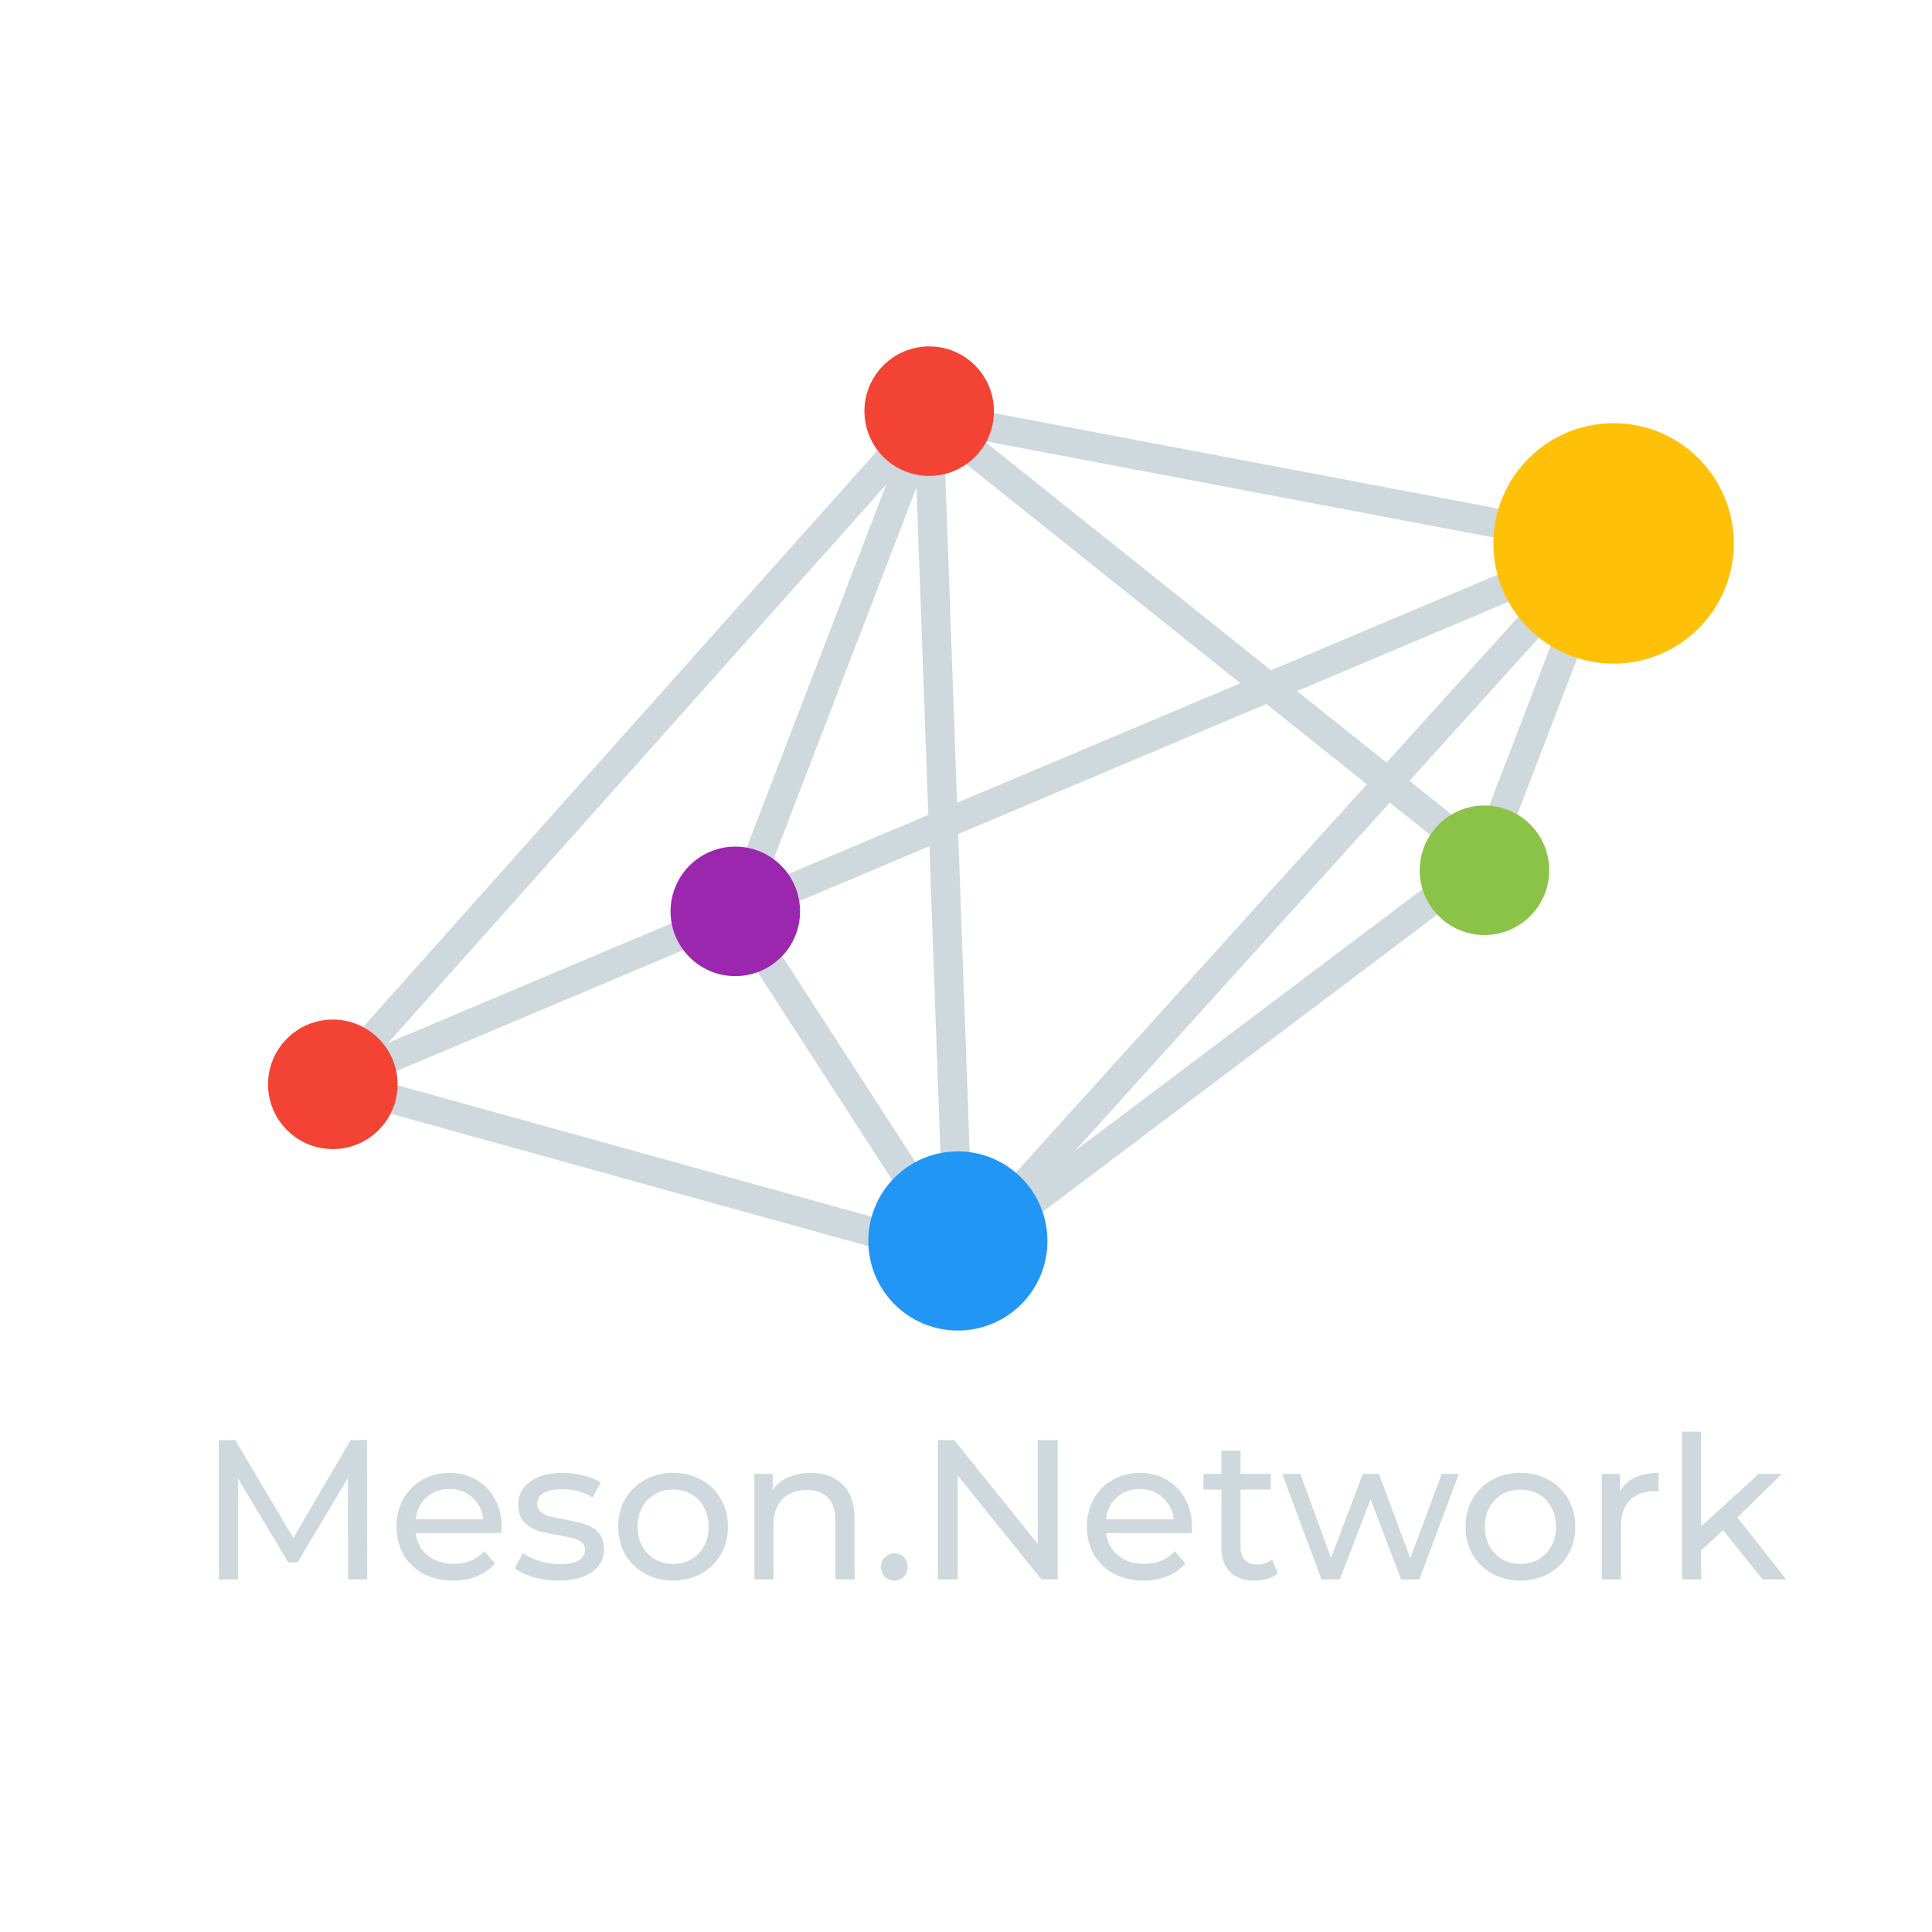 <svg width="937" height="937" viewBox="0 0 937 937" fill="none" xmlns="http://www.w3.org/2000/svg">
<g filter="url(#filter0_b_5_441)">
<rect width="937" height="937" fill="white"/>
<path d="M168.825 766L168.728 716.742L144.292 757.79H139.849L115.414 717.032V766H106.141V698.391H114.061L142.264 745.91L170.08 698.391H178L178.097 766H168.825ZM243.299 740.695C243.299 741.403 243.235 742.337 243.106 743.496H201.575C202.154 748.003 204.118 751.641 207.466 754.41C210.879 757.114 215.096 758.466 220.119 758.466C226.236 758.466 231.162 756.406 234.896 752.285L240.015 758.273C237.697 760.978 234.8 763.038 231.323 764.455C227.91 765.871 224.079 766.58 219.829 766.58C214.42 766.58 209.623 765.485 205.438 763.296C201.253 761.042 198.001 757.919 195.683 753.927C193.429 749.935 192.302 745.427 192.302 740.405C192.302 735.447 193.397 730.972 195.586 726.98C197.84 722.988 200.898 719.897 204.762 717.708C208.69 715.454 213.1 714.327 217.994 714.327C222.887 714.327 227.234 715.454 231.033 717.708C234.896 719.897 237.89 722.988 240.015 726.98C242.204 730.972 243.299 735.544 243.299 740.695ZM217.994 722.151C213.551 722.151 209.816 723.503 206.79 726.207C203.828 728.912 202.09 732.453 201.575 736.831H234.413C233.898 732.517 232.127 729.008 229.101 726.304C226.139 723.535 222.437 722.151 217.994 722.151ZM270.855 766.58C266.67 766.58 262.645 766.032 258.782 764.938C254.919 763.779 251.892 762.33 249.703 760.591L253.566 753.251C255.82 754.861 258.557 756.148 261.776 757.114C264.996 758.08 268.247 758.563 271.531 758.563C279.644 758.563 283.701 756.245 283.701 751.609C283.701 750.064 283.154 748.84 282.059 747.939C280.964 747.037 279.58 746.393 277.906 746.007C276.296 745.556 273.978 745.073 270.952 744.558C266.831 743.914 263.45 743.174 260.81 742.337C258.235 741.5 256.013 740.083 254.146 738.087C252.279 736.091 251.345 733.29 251.345 729.684C251.345 725.048 253.277 721.346 257.14 718.577C261.003 715.744 266.187 714.327 272.69 714.327C276.103 714.327 279.516 714.746 282.928 715.583C286.341 716.42 289.142 717.547 291.331 718.963L287.371 726.304C283.186 723.599 278.26 722.247 272.594 722.247C268.666 722.247 265.672 722.891 263.611 724.179C261.551 725.467 260.521 727.173 260.521 729.298C260.521 730.972 261.1 732.292 262.259 733.258C263.418 734.224 264.835 734.932 266.509 735.383C268.247 735.833 270.662 736.349 273.753 736.928C277.874 737.636 281.19 738.409 283.701 739.246C286.276 740.019 288.466 741.371 290.269 743.303C292.071 745.234 292.973 747.939 292.973 751.416C292.973 756.052 290.977 759.754 286.985 762.523C283.057 765.227 277.68 766.58 270.855 766.58ZM326.486 766.58C321.399 766.58 316.827 765.453 312.771 763.199C308.714 760.945 305.527 757.855 303.209 753.927C300.955 749.935 299.828 745.427 299.828 740.405C299.828 735.383 300.955 730.908 303.209 726.98C305.527 722.988 308.714 719.897 312.771 717.708C316.827 715.454 321.399 714.327 326.486 714.327C331.572 714.327 336.112 715.454 340.104 717.708C344.161 719.897 347.316 722.988 349.569 726.98C351.887 730.908 353.046 735.383 353.046 740.405C353.046 745.427 351.887 749.935 349.569 753.927C347.316 757.855 344.161 760.945 340.104 763.199C336.112 765.453 331.572 766.58 326.486 766.58ZM326.486 758.466C329.769 758.466 332.699 757.726 335.275 756.245C337.915 754.7 339.975 752.575 341.456 749.87C342.937 747.102 343.678 743.947 343.678 740.405C343.678 736.864 342.937 733.741 341.456 731.036C339.975 728.268 337.915 726.143 335.275 724.662C332.699 723.181 329.769 722.44 326.486 722.44C323.202 722.44 320.24 723.181 317.6 724.662C315.024 726.143 312.964 728.268 311.418 731.036C309.937 733.741 309.197 736.864 309.197 740.405C309.197 743.947 309.937 747.102 311.418 749.87C312.964 752.575 315.024 754.7 317.6 756.245C320.24 757.726 323.202 758.466 326.486 758.466ZM393.203 714.327C399.706 714.327 404.857 716.227 408.656 720.026C412.52 723.76 414.451 729.266 414.451 736.542V766H405.179V737.604C405.179 732.646 403.988 728.912 401.606 726.4C399.223 723.889 395.811 722.634 391.368 722.634C386.345 722.634 382.385 724.114 379.488 727.076C376.59 729.974 375.142 734.159 375.142 739.632V766H365.869V714.81H374.755V722.537C376.622 719.897 379.134 717.869 382.289 716.452C385.508 715.036 389.146 714.327 393.203 714.327ZM433.833 766.58C432.03 766.58 430.484 765.968 429.196 764.744C427.909 763.457 427.265 761.847 427.265 759.915C427.265 758.048 427.909 756.503 429.196 755.279C430.484 753.991 432.03 753.347 433.833 753.347C435.635 753.347 437.149 753.959 438.372 755.183C439.595 756.406 440.207 757.983 440.207 759.915C440.207 761.847 439.563 763.457 438.275 764.744C437.052 765.968 435.571 766.58 433.833 766.58ZM512.99 698.391V766H505.07L464.504 715.583V766H454.846V698.391H462.766L503.331 748.808V698.391H512.99ZM578.138 740.695C578.138 741.403 578.074 742.337 577.945 743.496H536.414C536.993 748.003 538.957 751.641 542.305 754.41C545.718 757.114 549.935 758.466 554.958 758.466C561.075 758.466 566.001 756.406 569.735 752.285L574.854 758.273C572.536 760.978 569.639 763.038 566.162 764.455C562.749 765.871 558.918 766.58 554.668 766.58C549.259 766.58 544.462 765.485 540.277 763.296C536.092 761.042 532.84 757.919 530.522 753.927C528.268 749.935 527.142 745.427 527.142 740.405C527.142 735.447 528.236 730.972 530.425 726.98C532.679 722.988 535.738 719.897 539.601 717.708C543.529 715.454 547.939 714.327 552.833 714.327C557.727 714.327 562.073 715.454 565.872 717.708C569.735 719.897 572.729 722.988 574.854 726.98C577.044 730.972 578.138 735.544 578.138 740.695ZM552.833 722.151C548.39 722.151 544.656 723.503 541.629 726.207C538.667 728.912 536.929 732.453 536.414 736.831H569.252C568.737 732.517 566.967 729.008 563.94 726.304C560.978 723.535 557.276 722.151 552.833 722.151ZM619.796 763.006C618.443 764.165 616.769 765.066 614.773 765.71C612.777 766.29 610.717 766.58 608.592 766.58C603.441 766.58 599.448 765.195 596.615 762.426C593.782 759.658 592.366 755.698 592.366 750.546V722.44H583.673V714.81H592.366V703.606H601.638V714.81H616.319V722.44H601.638V750.16C601.638 752.929 602.314 755.054 603.666 756.535C605.083 758.016 607.079 758.756 609.654 758.756C612.487 758.756 614.902 757.951 616.898 756.342L619.796 763.006ZM707.523 714.81L688.399 766H679.514L664.736 727.173L649.765 766H640.88L621.853 714.81H630.642L645.516 755.569L660.969 714.81H668.793L683.956 755.762L699.217 714.81H707.523ZM737.442 766.58C732.355 766.58 727.783 765.453 723.727 763.199C719.67 760.945 716.483 757.855 714.165 753.927C711.911 749.935 710.784 745.427 710.784 740.405C710.784 735.383 711.911 730.908 714.165 726.98C716.483 722.988 719.67 719.897 723.727 717.708C727.783 715.454 732.355 714.327 737.442 714.327C742.528 714.327 747.068 715.454 751.06 717.708C755.117 719.897 758.272 722.988 760.525 726.98C762.843 730.908 764.002 735.383 764.002 740.405C764.002 745.427 762.843 749.935 760.525 753.927C758.272 757.855 755.117 760.945 751.06 763.199C747.068 765.453 742.528 766.58 737.442 766.58ZM737.442 758.466C740.725 758.466 743.655 757.726 746.231 756.245C748.871 754.7 750.931 752.575 752.412 749.87C753.893 747.102 754.634 743.947 754.634 740.405C754.634 736.864 753.893 733.741 752.412 731.036C750.931 728.268 748.871 726.143 746.231 724.662C743.655 723.181 740.725 722.44 737.442 722.44C734.158 722.44 731.196 723.181 728.556 724.662C725.98 726.143 723.92 728.268 722.374 731.036C720.893 733.741 720.153 736.864 720.153 740.405C720.153 743.947 720.893 747.102 722.374 749.87C723.92 752.575 725.98 754.7 728.556 756.245C731.196 757.726 734.158 758.466 737.442 758.466ZM785.711 723.406C787.321 720.444 789.703 718.191 792.859 716.645C796.014 715.1 799.845 714.327 804.352 714.327V723.31C803.837 723.245 803.129 723.213 802.227 723.213C797.205 723.213 793.245 724.726 790.347 727.753C787.514 730.714 786.098 734.964 786.098 740.502V766H776.826V714.81H785.711V723.406ZM835.676 742.144L825.052 751.995V766H815.78V694.334H825.052V740.308L852.965 714.81H864.169L842.631 735.962L866.294 766H854.897L835.676 742.144Z" fill="#CFD8DD"/>
<path d="M439.171 213.888L161.969 524.565" stroke="#CFD8DD" stroke-width="14.182"/>
<path d="M743.078 279.332L161.969 524.564" stroke="#CFD8DD" stroke-width="14.182"/>
<path d="M443.309 603.174L161.217 524.94" stroke="#CFD8DD" stroke-width="14.182"/>
<path d="M446.694 210.877L356.049 446.706" stroke="#CFD8DD" stroke-width="14.182"/>
<path d="M457.226 597.156L357.93 443.698" stroke="#CFD8DD" stroke-width="14.182"/>
<path d="M445.941 200.723L743.83 257.141" stroke="#CFD8DD" stroke-width="14.182"/>
<path d="M445.191 197.337L720.137 416.992" stroke="#CFD8DD" stroke-width="14.182"/>
<path d="M764.143 301.523L719.385 418.121" stroke="#CFD8DD" stroke-width="14.182"/>
<path d="M450.084 194.705L465.129 612.953" stroke="#CFD8DD" stroke-width="14.182"/>
<path d="M753.985 290.24L463.242 611.825" stroke="#CFD8DD" stroke-width="14.182"/>
<path d="M700.577 432.038L476.408 600.917" stroke="#CFD8DD" stroke-width="14.182"/>
<circle cx="782.57" cy="263.534" r="58.299" fill="#FFC107"/>
<circle cx="464.557" cy="601.857" r="43.442" fill="#2196F4"/>
<circle cx="450.646" cy="199.406" r="31.406" fill="#F34335"/>
<circle cx="356.617" cy="442.005" r="31.406" fill="#9C27AF"/>
<circle cx="161.406" cy="525.88" r="31.406" fill="#F34335"/>
<circle cx="719.947" cy="422.071" r="31.406" fill="#8BC349"/>
</g>
<defs>
<filter id="filter0_b_5_441" x="-4" y="-4" width="945" height="945" filterUnits="userSpaceOnUse" color-interpolation-filters="sRGB">
<feFlood flood-opacity="0" result="BackgroundImageFix"/>
<feGaussianBlur in="BackgroundImage" stdDeviation="2"/>
<feComposite in2="SourceAlpha" operator="in" result="effect1_backgroundBlur_5_441"/>
<feBlend mode="normal" in="SourceGraphic" in2="effect1_backgroundBlur_5_441" result="shape"/>
</filter>
</defs>
</svg>

